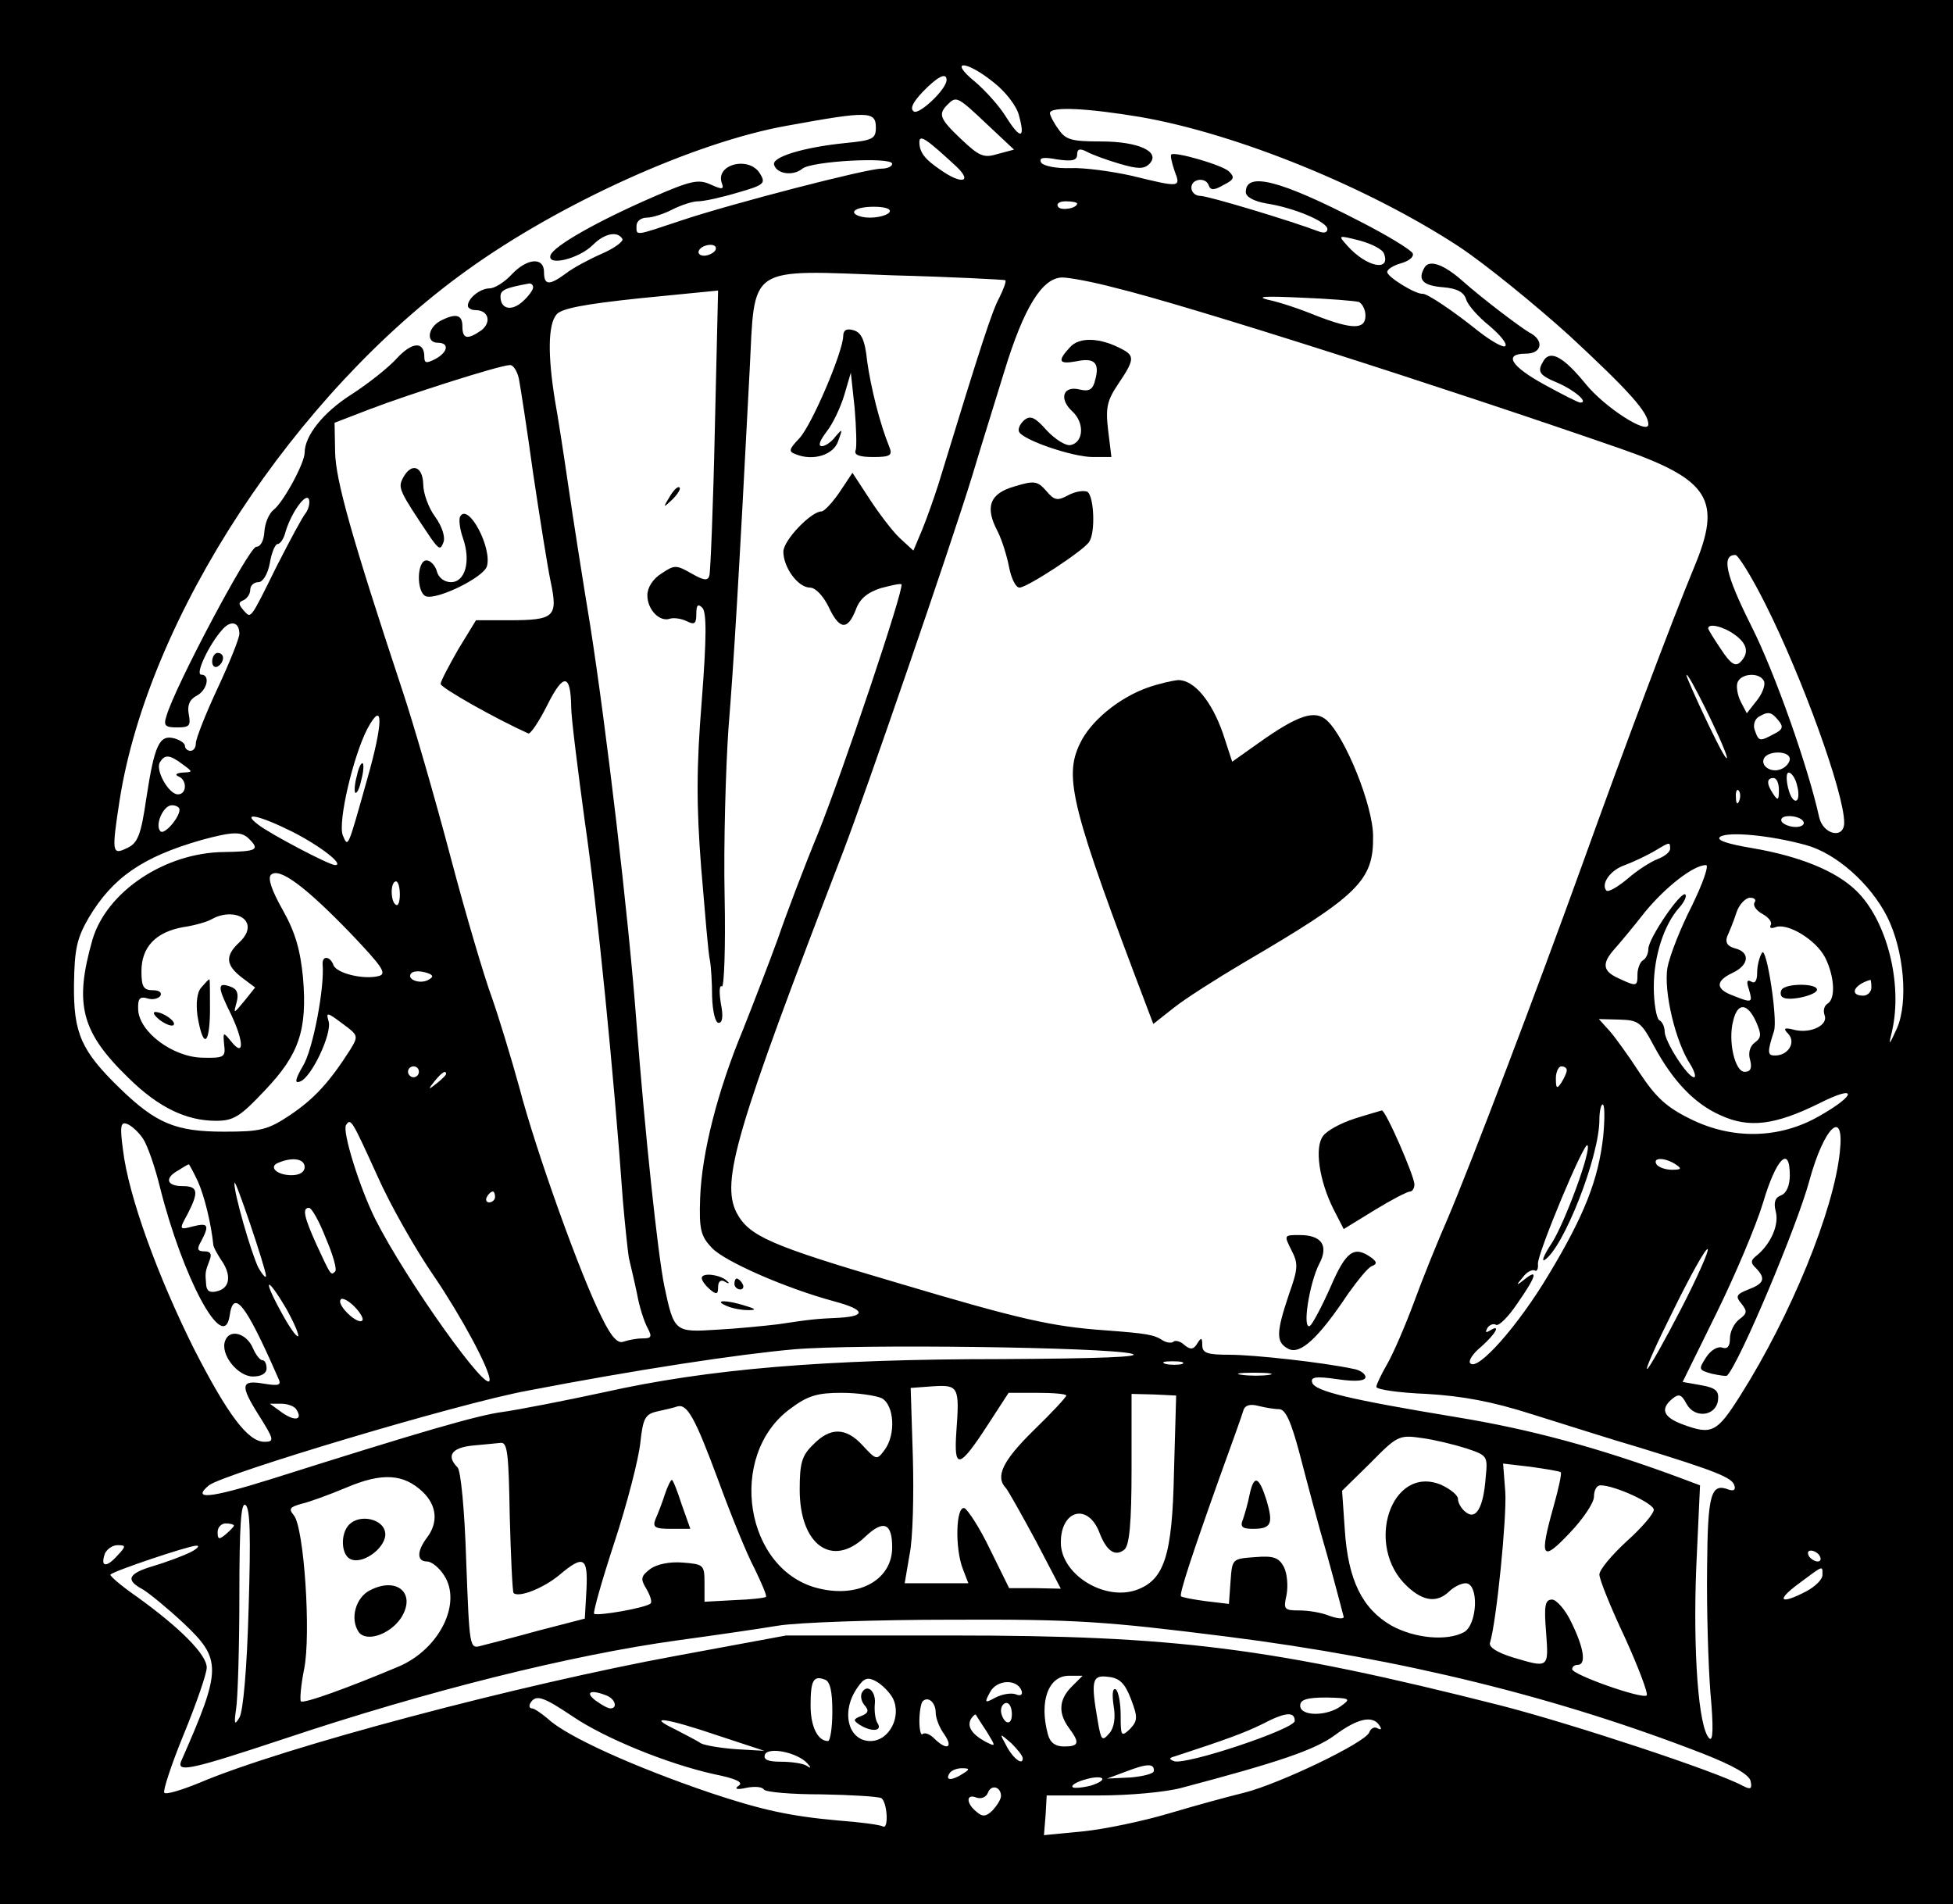 <?xml version="1.0" standalone="no"?>
<!DOCTYPE svg PUBLIC "-//W3C//DTD SVG 20010904//EN"
 "http://www.w3.org/TR/2001/REC-SVG-20010904/DTD/svg10.dtd">
<svg version="1.0" xmlns="http://www.w3.org/2000/svg"
 width="359pt" height="350pt" viewBox="0 0 359 350"
 preserveAspectRatio="xMidYMid meet">

<g transform="translate(0,350) scale(0.1,-0.1)"
fill="#000000" stroke="none">
<path d="M0 1750 l0 -1750 1795 0 1795 0 0 1750 0 1750 -1795 0 -1795 0 0
-1750z m1826 1599 c22 -17 43 -44 47 -61 12 -43 3 -45 -23 -4 -12 20 -38 49
-58 66 -49 40 -17 40 34 -1z m-86 4 c0 -17 -50 -64 -60 -58 -8 5 -2 17 16 36
27 28 44 37 44 22z m76 -83 l48 -45 -30 -8 c-26 -8 -34 -4 -67 27 -40 38 -43
46 -25 64 16 16 18 15 74 -38z m280 15 c179 -31 421 -130 587 -239 48 -32 139
-106 202 -163 110 -102 145 -141 145 -163 0 -20 -79 30 -115 74 -40 49 -64 63
-77 44 -13 -21 -10 -27 26 -42 30 -13 57 -36 41 -36 -4 0 -33 15 -66 33 -62
34 -76 57 -34 57 30 0 34 25 6 39 -17 10 -86 62 -123 95 -34 30 -60 39 -69 25
-14 -23 -4 -34 34 -37 25 -2 38 -9 42 -22 3 -11 23 -33 43 -49 20 -17 33 -33
29 -37 -3 -4 -26 9 -49 27 -46 37 -95 70 -103 69 -13 -1 -65 31 -65 40 0 5 11
12 25 16 14 4 24 11 22 18 -2 6 -46 33 -97 59 -147 76 -210 92 -210 54 0 -9
15 -17 38 -21 52 -8 112 -34 112 -47 0 -7 -7 -8 -17 -4 -50 19 -202 65 -217
65 -9 0 -16 7 -16 15 0 17 27 20 32 4 3 -9 10 -9 27 1 20 10 21 14 10 25 -13
12 -100 37 -106 31 -2 -2 1 -15 6 -30 12 -31 11 -31 -79 -9 -36 8 -86 15 -112
14 -26 -1 -50 4 -54 10 -5 9 3 11 29 6 28 -4 37 -2 37 9 0 10 5 12 18 5 9 -5
36 -15 60 -22 34 -10 45 -10 55 0 21 22 -20 41 -89 41 -54 0 -65 3 -78 22 -9
12 -16 26 -16 30 0 13 70 9 166 -7z m-486 -19 c0 -21 -5 -24 -57 -29 -78 -8
-135 -26 -130 -40 5 -17 35 -21 52 -7 17 14 165 22 165 9 0 -5 -9 -9 -20 -9
-27 0 -274 -64 -367 -95 -87 -29 -83 -29 -83 -10 0 8 8 15 19 15 10 0 32 7 47
15 16 8 37 15 47 15 11 0 43 7 73 16 49 14 52 17 41 35 -20 33 -83 17 -70 -18
4 -11 1 -12 -21 -2 -22 10 -36 7 -103 -22 -104 -45 -185 -91 -191 -108 -7 -21
52 -7 78 19 21 21 45 26 54 11 3 -4 -14 -17 -37 -27 -23 -10 -53 -26 -66 -36
-31 -23 -41 -23 -41 2 0 28 -31 26 -60 -5 -13 -14 -31 -25 -40 -25 -17 0 -40
-18 -40 -32 0 -4 6 -8 14 -8 24 0 30 -22 11 -37 -26 -18 -35 -16 -35 7 0 22
-12 25 -41 10 -23 -13 -26 -40 -4 -40 21 0 19 -17 -5 -30 -16 -8 -20 -8 -20 4
0 29 -22 28 -50 -2 -15 -17 -53 -47 -84 -67 -52 -33 -86 -76 -86 -107 0 -19
-39 -91 -57 -105 -9 -7 -16 -25 -17 -40 -1 -17 -7 -28 -15 -28 -13 0 -150
-258 -165 -311 -6 -18 -2 -21 20 -21 22 0 25 3 21 24 -3 16 1 27 14 34 20 10
26 39 9 39 -12 0 14 55 38 82 16 19 32 15 32 -7 0 -8 -18 -53 -40 -100 -22
-47 -40 -93 -40 -101 0 -8 -4 -14 -10 -14 -5 0 -10 4 -10 9 0 5 -9 11 -20 14
-27 7 -36 -12 -51 -110 -10 -69 -16 -83 -36 -92 -27 -13 -28 -8 -13 89 53 336
322 746 638 973 172 124 420 236 589 266 148 27 163 27 163 -3z m149 -73 c29
-28 8 -32 -29 -6 -30 20 -40 33 -40 52 0 15 14 5 69 -46z m221 -67 c0 -9 -30
-14 -35 -6 -4 6 3 10 14 10 12 0 21 -2 21 -4z m-345 -16 c-3 -5 -19 -10 -36
-10 -16 0 -29 5 -29 10 0 6 16 10 36 10 21 0 33 -4 29 -10z m909 -76 c13 -34
-32 -25 -67 14 -18 20 -18 20 22 10 22 -6 42 -16 45 -24z m-1229 6 c-3 -5 -13
-10 -21 -10 -8 0 -12 5 -9 10 3 6 13 10 21 10 8 0 12 -4 9 -10z m533 -55 c2
-2 -3 -16 -11 -32 -13 -24 -31 -78 -112 -343 -8 -25 -21 -62 -30 -84 l-16 -38
-25 23 c-13 12 -38 45 -55 71 l-32 49 -24 -36 c-13 -19 -28 -35 -33 -35 -19 0
-70 -53 -70 -74 0 -29 27 -66 49 -66 10 0 24 -15 34 -35 20 -43 35 -44 50 -6
7 20 21 32 46 40 19 5 36 9 38 7 6 -6 -108 -345 -153 -457 -26 -63 -59 -150
-74 -194 -16 -44 -45 -119 -64 -167 -47 -113 -76 -227 -79 -310 -2 -58 1 -70
22 -92 24 -25 136 -74 225 -98 56 -15 59 -27 9 -30 -44 -2 -53 -3 -113 -12
-25 -3 -75 -8 -113 -10 -77 -5 -78 -4 -96 81 -12 60 -35 276 -51 483 -15 201
-56 545 -85 730 -14 85 -32 200 -40 255 -8 55 -19 127 -25 160 -13 81 -13 138
3 157 9 11 50 19 155 30 l142 14 -6 -256 c-3 -140 -8 -261 -10 -268 -3 -10
-10 -9 -33 4 -28 16 -31 16 -55 0 -16 -10 -26 -26 -26 -40 0 -27 23 -50 42
-43 7 2 21 0 31 -5 14 -7 17 -4 17 14 0 16 3 19 11 11 8 -8 8 -54 -1 -171 -10
-122 -10 -193 -1 -308 7 -82 13 -158 16 -169 2 -11 4 -41 4 -67 1 -28 6 -48
12 -48 7 0 9 12 4 36 -3 20 -3 34 2 31 4 -3 7 72 5 166 -2 95 2 233 7 307 10
124 19 274 39 659 10 196 -7 185 262 175 113 -3 206 -8 208 -9z m202 -14 c132
-32 599 -181 930 -296 163 -57 186 -94 134 -218 -41 -99 -130 -336 -204 -542
-84 -233 -206 -554 -249 -655 -18 -41 -46 -110 -62 -154 -16 -43 -38 -94 -49
-113 -11 -19 -20 -38 -20 -42 0 -5 42 -11 93 -13 66 -4 120 -14 192 -37 55
-17 145 -46 200 -62 140 -43 169 -55 173 -69 3 -8 -1 -11 -10 -8 -33 13 -39
-7 -40 -143 -1 -74 2 -177 6 -229 6 -65 5 -92 -2 -85 -20 19 -30 160 -24 313
l7 152 -40 15 c-146 54 -272 88 -406 110 -200 33 -262 48 -267 64 -3 10 6 12
47 6 34 -5 51 -3 51 4 0 6 -10 13 -22 15 -56 12 -183 26 -228 26 -41 0 -50 3
-50 18 0 14 -2 14 -9 3 -7 -12 -13 -12 -24 -3 -7 7 -17 9 -20 6 -3 -3 -12 -2
-19 2 -17 11 -28 13 -108 19 -97 7 -155 20 -380 87 -235 69 -273 86 -296 129
-29 58 -2 150 196 664 41 107 196 557 237 690 13 44 40 130 59 192 36 118 70
173 107 173 12 0 56 -8 97 -19z m-1070 1 c0 -5 -9 -17 -19 -26 -21 -19 -41
-14 -41 9 0 12 9 16 53 24 4 0 7 -3 7 -7z m1518 -27 c6 -3 12 -14 12 -25 0
-26 -24 -26 -91 0 -29 12 -68 25 -88 29 -24 6 -5 7 59 4 52 -2 101 -6 108 -8z
m-1544 -142 c3 -16 15 -93 26 -173 12 -80 26 -169 32 -198 14 -66 8 -72 -77
-72 l-60 0 -33 -54 c-17 -30 -32 -58 -32 -63 0 -7 101 -64 161 -91 4 -2 20 22
35 52 30 60 43 58 44 -4 0 -19 12 -114 25 -210 23 -157 54 -472 70 -697 4 -46
9 -93 11 -105 3 -13 10 -42 15 -66 4 -23 13 -51 19 -62 9 -17 8 -20 -9 -20
-11 0 -26 -3 -35 -6 -10 -4 -22 8 -39 43 -39 76 -122 308 -152 423 -16 58 -39
133 -51 167 -13 35 -47 149 -75 255 -28 106 -68 245 -89 308 -93 281 -123 387
-124 439 l-1 54 65 25 c68 26 236 80 257 81 6 1 14 -11 17 -26z m-392 -246
c-6 -7 -29 -50 -53 -97 -51 -103 -47 -97 -62 -81 -9 11 -9 14 1 18 6 3 12 11
12 19 0 8 7 14 15 14 8 0 17 14 21 35 3 19 10 35 14 35 5 0 12 10 15 23 11 36
38 73 43 59 2 -7 -1 -18 -6 -25z m2683 -167 c68 -135 145 -348 145 -402 0 -31
-39 -22 -46 10 -20 91 -81 265 -125 352 -47 94 -55 130 -29 130 5 0 30 -40 55
-90z m-57 -56 c24 -17 28 -34 11 -51 -9 -9 -18 -3 -35 23 -13 19 -24 37 -24
39 0 10 27 4 48 -11z m-14 -224 c3 -14 -12 13 -34 59 -22 46 -40 87 -40 90 1
11 67 -123 74 -149z m69 137 c2 -7 -4 -23 -14 -35 l-18 -23 -11 21 c-6 12 -9
28 -6 36 7 17 42 19 49 1z m-2568 -179 c-36 -128 -35 -127 -45 -103 -9 25 19
144 45 195 30 56 30 13 0 -92z m2594 108 c10 -12 8 -17 -8 -25 -26 -14 -28
-14 -35 6 -4 9 -1 20 6 25 18 11 24 10 37 -6z m21 -71 c0 -7 -8 -16 -17 -19
-18 -7 -38 7 -30 21 9 14 47 13 47 -2z m-2954 -10 c19 -14 19 -14 -1 -15 -11
-1 -14 -4 -7 -7 16 -6 16 -33 -1 -33 -17 0 -42 45 -33 59 9 15 18 14 42 -4z
m2967 -37 c6 -21 2 -36 -7 -27 -10 11 -16 49 -8 49 5 0 12 -10 15 -22z m-33
-10 c0 -19 -2 -20 -10 -8 -13 19 -13 30 0 30 6 0 10 -10 10 -22z m-73 -20 c-3
-8 -6 -5 -6 6 -1 11 2 17 5 13 3 -3 4 -12 1 -19z m-2867 -16 c0 -15 -28 -47
-35 -40 -11 11 5 48 21 48 8 0 14 -4 14 -8z m208 -41 c51 -26 96 -61 78 -61
-11 0 -119 57 -141 74 -33 25 1 18 63 -13z m2777 19 c3 -5 -3 -10 -14 -10 -11
0 -23 5 -26 10 -3 6 3 10 14 10 11 0 23 -4 26 -10z m-2857 -32 c20 -20 14 -23
-46 -24 -109 -1 -216 -73 -242 -161 -34 -119 -21 -170 67 -255 54 -53 105 -78
160 -78 32 0 44 7 90 56 63 66 78 111 70 207 -5 51 -14 83 -37 124 -21 37 -28
59 -22 65 15 15 64 -22 147 -108 58 -61 67 -74 51 -78 -28 -7 -77 5 -83 20 -6
17 -21 18 -20 2 4 -43 -18 -158 -36 -187 -14 -24 -16 -33 -6 -29 21 6 60 89
53 111 -5 17 -3 17 25 -4 30 -22 30 -23 15 -48 -39 -61 -66 -90 -110 -120 -42
-28 -55 -31 -122 -31 -89 0 -125 15 -192 80 -71 69 -85 101 -84 191 1 64 5 84
27 122 44 74 99 112 207 143 59 16 74 16 88 2z m2861 -11 c56 -15 119 -71 150
-132 31 -62 39 -157 18 -205 -15 -33 -16 -33 -9 -5 20 88 -10 204 -66 258 -37
36 -103 63 -190 78 -48 8 -68 15 -60 21 15 10 91 3 157 -15z m-249 -7 c0 -6
-10 -14 -23 -19 -13 -5 -38 -21 -55 -36 -18 -15 -35 -25 -39 -22 -11 12 7 38
34 47 16 6 39 17 53 25 30 18 30 18 30 5z m40 -105 c-21 -41 -41 -92 -45 -114
-7 -44 15 -136 42 -177 8 -13 11 -24 7 -24 -12 0 -54 66 -54 84 0 8 -4 18 -10
21 -5 3 -10 31 -10 61 0 57 19 115 47 146 9 10 14 21 11 24 -8 7 -68 -81 -68
-100 0 -8 -4 -18 -10 -21 -5 -3 -10 -15 -10 -26 0 -22 -1 -23 -35 -7 -29 13
-31 27 -7 54 9 10 35 41 56 68 38 46 89 86 112 86 6 0 -6 -34 -26 -75z m-2375
21 c0 -13 -3 -22 -7 -19 -5 2 -8 13 -8 24 0 10 3 19 8 19 4 0 7 -11 7 -24z
m2490 -15 c-3 -6 4 -15 15 -21 11 -6 18 -15 15 -20 -3 -6 1 -7 9 -4 22 8 74
-23 91 -56 17 -34 20 -76 4 -85 -6 -4 -8 -13 -5 -21 7 -18 -25 -34 -55 -27
-19 5 -22 3 -12 -7 15 -16 0 -40 -24 -40 -14 0 -15 5 -2 45 7 23 -14 157 -22
144 -5 -8 -9 -24 -9 -37 0 -14 -4 -21 -11 -16 -8 4 -9 0 -4 -15 7 -24 6 -25
-29 -11 -33 12 -33 27 -1 42 30 14 33 38 4 45 -14 4 -18 11 -14 22 4 9 12 28
17 44 5 15 17 27 25 27 8 0 12 -4 8 -9z m-2771 -38 c4 -10 -1 -23 -14 -35 -27
-25 -25 -42 5 -65 l24 -18 -20 -25 c-20 -24 -20 -24 -14 -2 4 15 1 24 -10 28
-26 10 -26 1 0 -51 24 -51 24 -80 -1 -48 -14 17 -14 16 -12 -7 3 -23 0 -25
-40 -24 -54 1 -116 47 -118 88 -1 21 3 25 17 21 9 -3 20 -1 24 5 3 6 -3 10
-14 10 -17 0 -21 6 -21 35 0 44 26 72 77 81 21 3 45 10 53 15 25 14 57 10 64
-8z m335 -103 c-15 -10 -41 -1 -34 10 3 5 14 6 26 3 15 -4 17 -8 8 -13z m2651
-15 c0 -8 -7 -15 -15 -15 -26 0 -18 20 13 29 1 1 2 -6 2 -14z m-212 -63 c10
-23 10 -29 -2 -38 -9 -6 -13 -19 -9 -32 4 -15 1 -22 -10 -22 -18 0 -31 57 -21
94 8 34 26 33 42 -2z m-188 -44 c35 -65 75 -107 123 -128 52 -24 100 -18 181
22 71 36 70 16 -1 -24 -72 -41 -158 -43 -235 -5 -45 22 -64 40 -94 85 -20 31
-46 67 -56 78 l-19 21 38 -1 c35 -1 40 -5 63 -48z m-2270 -48 c0 -5 -4 -10
-10 -10 -5 0 -10 5 -10 10 0 6 5 10 10 10 6 0 10 -4 10 -10z m2110 3 c0 -5 -5
-15 -10 -23 -8 -12 -10 -11 -10 8 0 12 5 22 10 22 6 0 10 -3 10 -7z m-2060 -7
c0 -2 -8 -10 -17 -17 -16 -13 -17 -12 -4 4 13 16 21 21 21 13z m2127 -115 c-9
-79 -34 -144 -101 -255 -55 -92 -129 -176 -143 -162 -5 4 4 18 20 31 27 24 37
43 15 29 -7 -4 -8 -3 -4 5 4 6 11 9 16 6 5 -3 23 15 39 39 35 50 39 65 14 45
-16 -13 -17 -12 -4 3 7 10 17 15 22 13 4 -3 7 3 6 12 -1 19 85 225 91 218 8
-8 -41 -141 -65 -179 -14 -21 -20 -35 -14 -32 35 22 101 190 101 258 0 16 3
28 6 28 4 0 4 -27 1 -59z m-2684 -4 c8 -12 22 -52 31 -89 42 -167 117 -307
128 -237 7 51 29 24 89 -113 7 -14 3 -16 -27 -11 -41 7 -43 -3 -9 -57 29 -46
30 -50 11 -50 -30 0 -67 49 -129 170 -67 134 -121 282 -131 367 -6 44 -4 52 8
47 8 -3 21 -15 29 -27z m431 -69 c23 -52 70 -135 104 -184 49 -72 102 -170
102 -190 0 -32 -153 182 -210 295 -29 58 -61 161 -54 173 9 14 11 9 58 -94z
m2688 45 c-11 -108 -90 -301 -183 -448 -43 -68 -52 -73 -106 -53 -35 13 -42
28 -19 47 12 10 17 8 26 -9 15 -28 54 -23 58 6 2 17 -3 23 -31 28 l-34 6 62
126 c34 69 73 161 86 204 24 81 49 106 49 50 0 -19 -6 -33 -16 -37 -11 -4 -14
-13 -10 -29 7 -25 -9 -60 -34 -81 -12 -9 -13 -14 -2 -24 18 -19 15 -28 -14
-39 -23 -9 -24 -13 -13 -26 11 -14 11 -18 -4 -29 -9 -7 -17 -22 -17 -35 0 -15
-5 -20 -14 -17 -8 3 -21 -4 -30 -18 -14 -22 -14 -23 11 -30 14 -3 27 -5 28 -3
23 24 129 276 151 358 27 99 65 135 56 53z m-2822 -28 c0 -9 -9 -15 -24 -15
-28 0 -43 16 -24 23 26 11 48 7 48 -8z m2520 5 c12 -8 11 -10 -7 -10 -12 0
-25 5 -28 10 -8 13 15 13 35 0z m-2716 -32 c12 -27 24 -77 28 -115 0 -5 7 -17
14 -28 20 -28 17 -52 -6 -58 -14 -4 -20 0 -21 11 -2 23 -2 24 6 45 5 12 2 17
-9 17 -13 0 -15 4 -6 19 15 29 13 34 -15 27 -26 -7 -26 -6 -10 23 21 41 19 51
-10 51 -29 0 -33 15 -7 29 9 6 18 11 19 11 1 0 9 -15 17 -32z m125 -173 c0 -5
-6 1 -14 15 -13 26 -46 140 -44 156 1 10 57 -156 58 -171z m421 145 c0 -5 -5
-10 -11 -10 -5 0 -7 5 -4 10 3 6 8 10 11 10 2 0 4 -4 4 -10z m-311 -76 c13
-30 21 -58 17 -61 -8 -8 -8 -7 -34 49 -23 51 -27 68 -14 68 5 0 19 -25 31 -56z
m2491 -130 c-30 -58 -58 -108 -62 -110 -5 -3 17 46 49 110 31 63 59 113 62
110 3 -2 -19 -52 -49 -110z m-2564 1 c14 -25 24 -48 22 -51 -3 -2 -17 18 -32
46 -34 62 -26 66 10 5z m140 -22 c-8 -9 -47 28 -40 38 2 5 14 -1 25 -12 11
-11 18 -23 15 -26z m1414 -61 c23 -6 -58 -9 -240 -10 -323 0 -538 -18 -730
-61 -74 -16 -157 -32 -185 -36 -47 -6 -153 -37 -428 -124 -112 -35 -145 -38
-113 -11 27 21 460 151 586 174 197 38 387 67 490 76 116 10 572 4 620 -8z
m93 -19 c-7 -2 -21 -2 -30 0 -10 3 -4 5 12 5 17 0 24 -2 18 -5z m160 -20 c-13
-2 -35 -2 -50 0 -16 2 -5 4 22 4 28 0 40 -2 28 -4z m-575 -104 c-5 -71 5 -69
57 11 l39 60 53 0 c29 0 53 -2 53 -5 0 -3 -27 -32 -60 -64 -57 -56 -71 -85
-51 -106 5 -6 29 -49 55 -97 l46 -88 -47 1 -48 0 -35 71 c-19 40 -41 73 -47
76 -16 5 -18 -74 -3 -112 l10 -26 -59 0 -58 0 9 53 c6 28 8 109 6 179 l-4 127
41 3 c47 3 49 -1 43 -83z m-137 61 c23 -13 26 -67 5 -95 -14 -19 -15 -19 -40
8 -31 34 -60 34 -91 2 -21 -20 -25 -34 -25 -83 0 -102 60 -145 121 -86 33 31
49 25 49 -20 0 -59 -60 -93 -133 -76 -138 31 -172 245 -54 331 32 24 50 29 94
29 30 0 63 -5 74 -10z m537 -135 c-3 -156 -18 -200 -71 -218 -59 -19 -137 30
-137 88 0 60 50 73 71 18 13 -34 29 -45 46 -31 9 8 13 48 13 148 l0 138 41 -1
41 -2 -4 -140z m-1613 114 c12 -19 -3 -22 -27 -5 l-22 16 21 0 c12 0 25 -5 28
-11z m775 -129 c23 -63 53 -137 67 -163 13 -27 23 -50 21 -52 -2 -2 -28 -5
-58 -6 l-55 -3 0 35 c0 33 -2 34 -40 37 -24 2 -48 -3 -60 -12 -17 -13 -18 -18
-7 -36 7 -12 11 -24 8 -27 -7 -8 -99 -24 -104 -19 -2 3 15 63 38 133 23 70 44
152 47 181 5 46 9 53 32 58 14 3 31 7 36 9 18 5 32 -19 75 -135z m1031 130
c12 0 22 -22 38 -82 12 -46 34 -130 51 -188 16 -58 29 -108 30 -112 0 -4 -12
-3 -26 2 -14 6 -39 10 -55 10 -29 0 -30 2 -24 29 3 17 1 39 -5 51 -9 17 -19
21 -53 18 -42 -3 -42 -3 -45 -44 l-3 -42 -42 5 c-23 3 -44 7 -46 9 -4 3 20 76
71 219 22 61 42 116 44 124 3 8 12 11 27 7 12 -3 29 -6 38 -6z m344 -72 c39
-13 40 -14 36 -53 -4 -56 -18 -80 -37 -64 -8 6 -14 17 -14 24 0 7 -14 18 -31
26 -92 38 -142 -113 -62 -187 30 -28 55 -30 77 -9 8 8 22 15 30 15 25 0 22
-76 -3 -90 -32 -17 -91 -11 -133 12 -54 31 -80 84 -86 176 l-5 72 52 51 c49
50 53 52 94 46 23 -3 60 -12 82 -19z m-1758 -125 c2 -75 5 -138 7 -141 10 -9
55 9 84 33 45 38 53 33 50 -27 l-3 -53 -85 -22 c-47 -13 -94 -25 -106 -28 -21
-6 -21 -3 -27 155 -3 96 -10 167 -16 173 -21 21 -11 36 27 40 20 2 44 4 52 5
13 2 15 -20 17 -135z m1932 81 c2 -2 -4 -30 -13 -62 -27 -96 -22 -104 29 -50
25 26 45 56 45 67 0 12 5 21 12 21 26 0 98 -33 98 -45 0 -7 -22 -33 -50 -58
-27 -25 -50 -52 -50 -61 0 -9 21 -61 47 -116 25 -55 43 -103 40 -106 -7 -8
-137 38 -137 48 0 5 5 8 10 8 16 0 12 30 -11 77 -11 24 -28 43 -36 43 -13 0
-15 -11 -11 -60 5 -67 5 -66 -62 -46 -29 9 -44 19 -41 27 12 40 31 231 28 277
l-4 52 51 -6 c28 -4 53 -8 55 -10z m-2092 -36 c26 -25 29 -56 8 -84 -19 -25
-19 -44 0 -44 8 0 22 -11 31 -25 34 -51 -8 -136 -83 -168 -90 -38 -175 -69
-180 -64 -2 3 0 29 6 59 13 63 0 261 -19 283 -10 12 -7 15 14 21 14 3 52 17
83 30 66 28 105 25 140 -8z m-320 -214 c-3 -110 -10 -190 -17 -201 -9 -15 -10
-12 -6 16 3 18 6 112 6 208 0 129 3 172 11 167 9 -5 10 -57 6 -190z m-27 152
c0 -2 -7 -9 -15 -16 -12 -10 -15 -10 -15 4 0 9 7 16 15 16 8 0 15 -2 15 -4z
m-215 -56 c-20 -22 -31 -20 -22 5 4 8 14 15 23 15 16 0 16 -2 -1 -20z m135 7
c-14 -7 -44 -18 -67 -25 -48 -14 -53 -26 -21 -43 12 -7 46 -35 75 -62 71 -67
71 -84 -4 -254 -9 -22 20 -15 189 41 266 89 528 154 723 181 66 9 149 21 185
27 36 6 180 11 320 11 228 1 282 -3 505 -31 324 -41 610 -112 875 -215 56 -22
86 -39 88 -51 3 -14 0 -16 -15 -8 -50 27 -315 114 -443 147 -422 107 -601 129
-1010 129 l-305 0 -200 -37 c-289 -53 -724 -168 -879 -234 -32 -13 -61 -22
-64 -18 -3 3 13 52 36 108 23 56 42 111 42 122 0 24 -49 73 -128 130 -29 20
-51 39 -49 41 7 7 141 52 157 53 8 1 4 -5 -10 -12z m2995 -7 c3 -5 2 -10 -4
-10 -5 0 -13 5 -16 10 -3 6 -2 10 4 10 5 0 13 -4 16 -10z m5 -35 c0 -8 -13
-21 -30 -30 -48 -25 -56 -17 -14 14 47 35 44 34 44 16z m-1820 -251 c0 -30 -4
-54 -8 -54 -19 0 -32 27 -32 65 0 46 5 56 26 48 10 -3 14 -22 14 -59z m111 25
c17 -33 -6 -79 -41 -79 -41 0 -55 54 -24 98 12 18 19 20 34 12 11 -6 25 -20
31 -31z m329 21 c-24 -24 -25 -49 -5 -76 20 -27 19 -34 -9 -34 -16 0 -26 7
-30 23 -16 60 1 107 39 107 l25 0 -20 -20z m109 -23 c13 -34 12 -40 -2 -55
-16 -15 -17 -13 -17 25 0 23 -4 44 -9 48 -6 3 -7 -9 -4 -30 4 -22 1 -41 -8
-51 -13 -15 -15 -13 -21 22 -13 75 -11 86 19 82 21 -2 31 -12 42 -41z m-201
15 c2 -7 -2 -10 -11 -6 -9 3 -25 0 -37 -6 -20 -11 -21 -10 -10 10 12 23 50 25
58 2z m-764 -8 c17 -6 22 -24 8 -24 -5 0 -17 7 -28 15 -19 15 -8 20 20 9z
m-61 -39 c59 -40 174 -87 260 -106 40 -8 54 -15 45 -21 -9 -6 -4 -8 14 -4 15
3 29 2 32 -3 3 -5 51 -9 106 -9 55 -1 105 -4 110 -7 11 -7 14 -58 3 -52 -5 3
-42 8 -83 11 -88 8 -139 19 -235 51 -138 47 -263 103 -298 136 -12 10 -25 19
-29 19 -5 0 -6 5 -3 10 10 16 23 12 78 -25z m667 7 c0 -10 7 -28 16 -40 17
-25 4 -30 -19 -7 -8 8 -17 11 -21 8 -3 -4 -6 7 -6 24 0 16 3 33 6 36 10 10 24
-2 24 -21z m746 13 c-26 -20 -76 -20 -76 0 0 11 12 15 48 15 43 -1 46 -2 28
-15z m-606 -16 c0 -11 -4 -17 -10 -14 -5 3 -10 13 -10 21 0 8 5 14 10 14 6 0
10 -9 10 -21z m-46 -32 c17 -28 17 -28 -3 -18 -25 14 -34 28 -26 42 4 6 8 9 9
7 1 -2 10 -16 20 -31z m566 20 c0 -15 -201 -82 -222 -74 -10 4 -9 6 2 9 92 30
130 44 160 59 42 22 60 24 60 6z m-1060 -27 l85 -28 -52 3 c-28 2 -58 7 -65
11 -7 5 -29 16 -48 26 -54 26 -14 20 80 -12z m1216 18 c4 -6 3 -8 -3 -5 -6 4
-13 1 -16 -7 -7 -19 -166 -95 -230 -111 -29 -7 -91 -24 -138 -38 -47 -14 -118
-29 -158 -33 l-72 -7 3 37 2 36 98 0 c53 0 121 6 150 14 178 47 246 70 282 97
42 31 70 37 82 17z m-656 -60 c0 -14 -19 1 -31 25 -12 22 -12 22 10 3 11 -11
21 -23 21 -28z m-396 -9 c8 -9 7 -10 -2 -4 -7 4 -28 7 -47 7 -24 0 -32 4 -29
13 6 15 60 4 78 -16z m637 -14 c0 -5 -20 -10 -43 -12 l-43 -2 35 13 c39 15 52
15 51 1z m-351 -5 c-20 -13 -33 -13 -25 0 3 6 14 10 23 10 15 0 15 -2 2 -10z
m235 -22 c-16 -4 -31 -5 -33 -3 -8 7 42 23 53 17 5 -3 -4 -9 -20 -14z m-165
-19 c0 -6 -7 -17 -15 -26 -12 -12 -19 -13 -30 -3 -20 16 -19 34 0 26 9 -3 18
1 21 9 6 16 24 11 24 -6z"/>
<path d="M390 2284 c0 -8 5 -12 10 -9 6 3 10 10 10 16 0 5 -4 9 -10 9 -5 0
-10 -7 -10 -16z"/>
<path d="M1550 2882 c-1 -30 -58 -164 -81 -188 -19 -20 -20 -24 -6 -29 32 -13
70 -1 78 25 8 22 8 23 -5 8 -7 -10 -19 -18 -25 -18 -8 0 -4 10 8 26 12 15 26
45 33 68 l12 41 7 -65 c3 -36 4 -71 2 -77 -4 -9 6 -13 32 -13 31 0 36 3 30 18
-18 44 -34 109 -41 158 -4 40 -11 53 -25 57 -13 4 -19 0 -19 -11z"/>
<path d="M1231 2587 c-13 -21 -12 -21 5 -5 10 10 16 20 13 22 -3 3 -11 -5 -18
-17z"/>
<path d="M1290 1151 c0 -5 7 -14 15 -21 12 -10 15 -9 15 4 0 11 5 15 13 10 6
-4 9 -3 4 1 -11 12 -47 17 -47 6z"/>
<path d="M1350 1140 c0 -5 5 -10 11 -10 5 0 7 5 4 10 -3 6 -8 10 -11 10 -2 0
-4 -4 -4 -10z"/>
<path d="M1335 1100 c11 -5 29 -8 40 -8 16 0 15 2 -5 8 -34 11 -60 11 -35 0z"/>
<path d="M1967 2862 c-24 -26 -21 -32 12 -26 33 7 43 -3 34 -35 -4 -17 -11
-21 -28 -17 -31 8 -39 -17 -14 -40 23 -21 21 -57 -3 -62 -9 -2 -29 11 -44 27
-21 24 -30 28 -41 19 -7 -6 -12 -15 -10 -21 5 -15 98 -47 136 -47 l34 0 -6 49
c-5 42 -2 55 19 86 29 43 30 51 7 63 -41 22 -79 23 -96 4z"/>
<path d="M1865 2606 c-46 -13 -55 -38 -31 -83 8 -16 17 -45 21 -66 4 -20 12
-37 19 -37 14 0 118 68 128 84 12 17 9 84 -3 92 -6 3 -22 1 -35 -6 -20 -11
-26 -10 -41 8 -16 18 -22 19 -58 8z"/>
<path d="M2109 2236 c-53 -19 -105 -62 -124 -103 -30 -62 -15 -120 124 -486
l11 -29 38 30 c20 16 78 53 127 82 212 124 240 151 239 233 0 56 -51 182 -85
213 -22 20 -53 10 -126 -42 l-48 -34 -17 52 c-21 60 -53 98 -82 98 -12 -1 -37
-7 -57 -14z"/>
<path d="M2490 1444 c-25 -8 -51 -22 -58 -32 -16 -21 -7 -82 19 -134 l19 -37
57 35 c31 19 60 34 65 34 4 0 8 6 8 13 0 15 -53 137 -60 136 -3 -1 -25 -7 -50
-15z"/>
<path d="M2374 1202 c13 -25 12 -34 -5 -82 -23 -69 -24 -87 -1 -99 22 -12 56
20 110 101 18 25 37 49 44 51 10 4 9 8 -2 16 -31 22 -46 11 -74 -54 -16 -36
-33 -68 -38 -72 -15 -8 -1 79 17 114 18 34 4 53 -36 53 -29 0 -29 0 -15 -28z"/>
<path d="M741 2622 c-10 -19 -8 -23 51 -111 15 -21 18 -22 23 -8 4 9 -2 29
-15 47 -12 16 -22 43 -22 60 -1 34 -22 40 -37 12z"/>
<path d="M846 2551 c-3 -5 -1 -23 5 -40 15 -43 4 -81 -22 -81 -12 0 -23 8 -26
20 -3 11 -12 20 -19 20 -18 0 -19 -59 -1 -66 20 -7 105 34 112 55 10 34 -34
117 -49 92z"/>
<path d="M656 2074 c-4 -14 -5 -28 -3 -31 3 -2 8 8 11 23 4 14 5 28 3 31 -3 2
-8 -8 -11 -23z"/>
<path d="M3275 1681 c-3 -5 -2 -12 2 -14 12 -8 63 4 63 14 0 12 -57 12 -65 0z"/>
<path d="M370 1685 c-8 -9 -10 -29 -7 -52 10 -60 22 -56 23 7 0 33 0 60 -1 60
-2 0 -8 -7 -15 -15z"/>
<path d="M294 1625 c11 -8 22 -12 25 -9 6 6 -19 24 -34 24 -5 -1 -1 -7 9 -15z"/>
<path d="M414 1036 c-10 -25 23 -66 51 -66 16 0 25 6 25 15 0 8 -3 15 -8 15
-4 0 -12 10 -17 22 -12 28 -43 36 -51 14z"/>
<path d="M1222 753 c-5 -16 -13 -36 -17 -45 -6 -15 -1 -18 28 -18 l36 0 -16
45 c-8 25 -16 45 -18 45 -2 0 -8 -12 -13 -27z"/>
<path d="M2297 753 c-3 -16 -9 -36 -12 -45 -6 -14 -2 -18 18 -18 34 0 38 9 25
53 -14 44 -23 47 -31 10z"/>
<path d="M642 698 c-17 -17 -15 -57 3 -64 24 -10 67 24 63 49 -3 25 -46 35
-66 15z"/>
<path d="M680 577 c-26 -13 -37 -52 -21 -76 13 -20 57 -6 78 25 29 45 -7 77
-57 51z"/>
<path d="M1585 390 c-4 -6 -2 -17 4 -24 9 -10 7 -15 -6 -20 -15 -6 -15 -8 -3
-16 22 -14 43 -12 33 3 -4 6 -6 22 -5 34 3 23 -13 39 -23 23z"/>
</g>
</svg>
